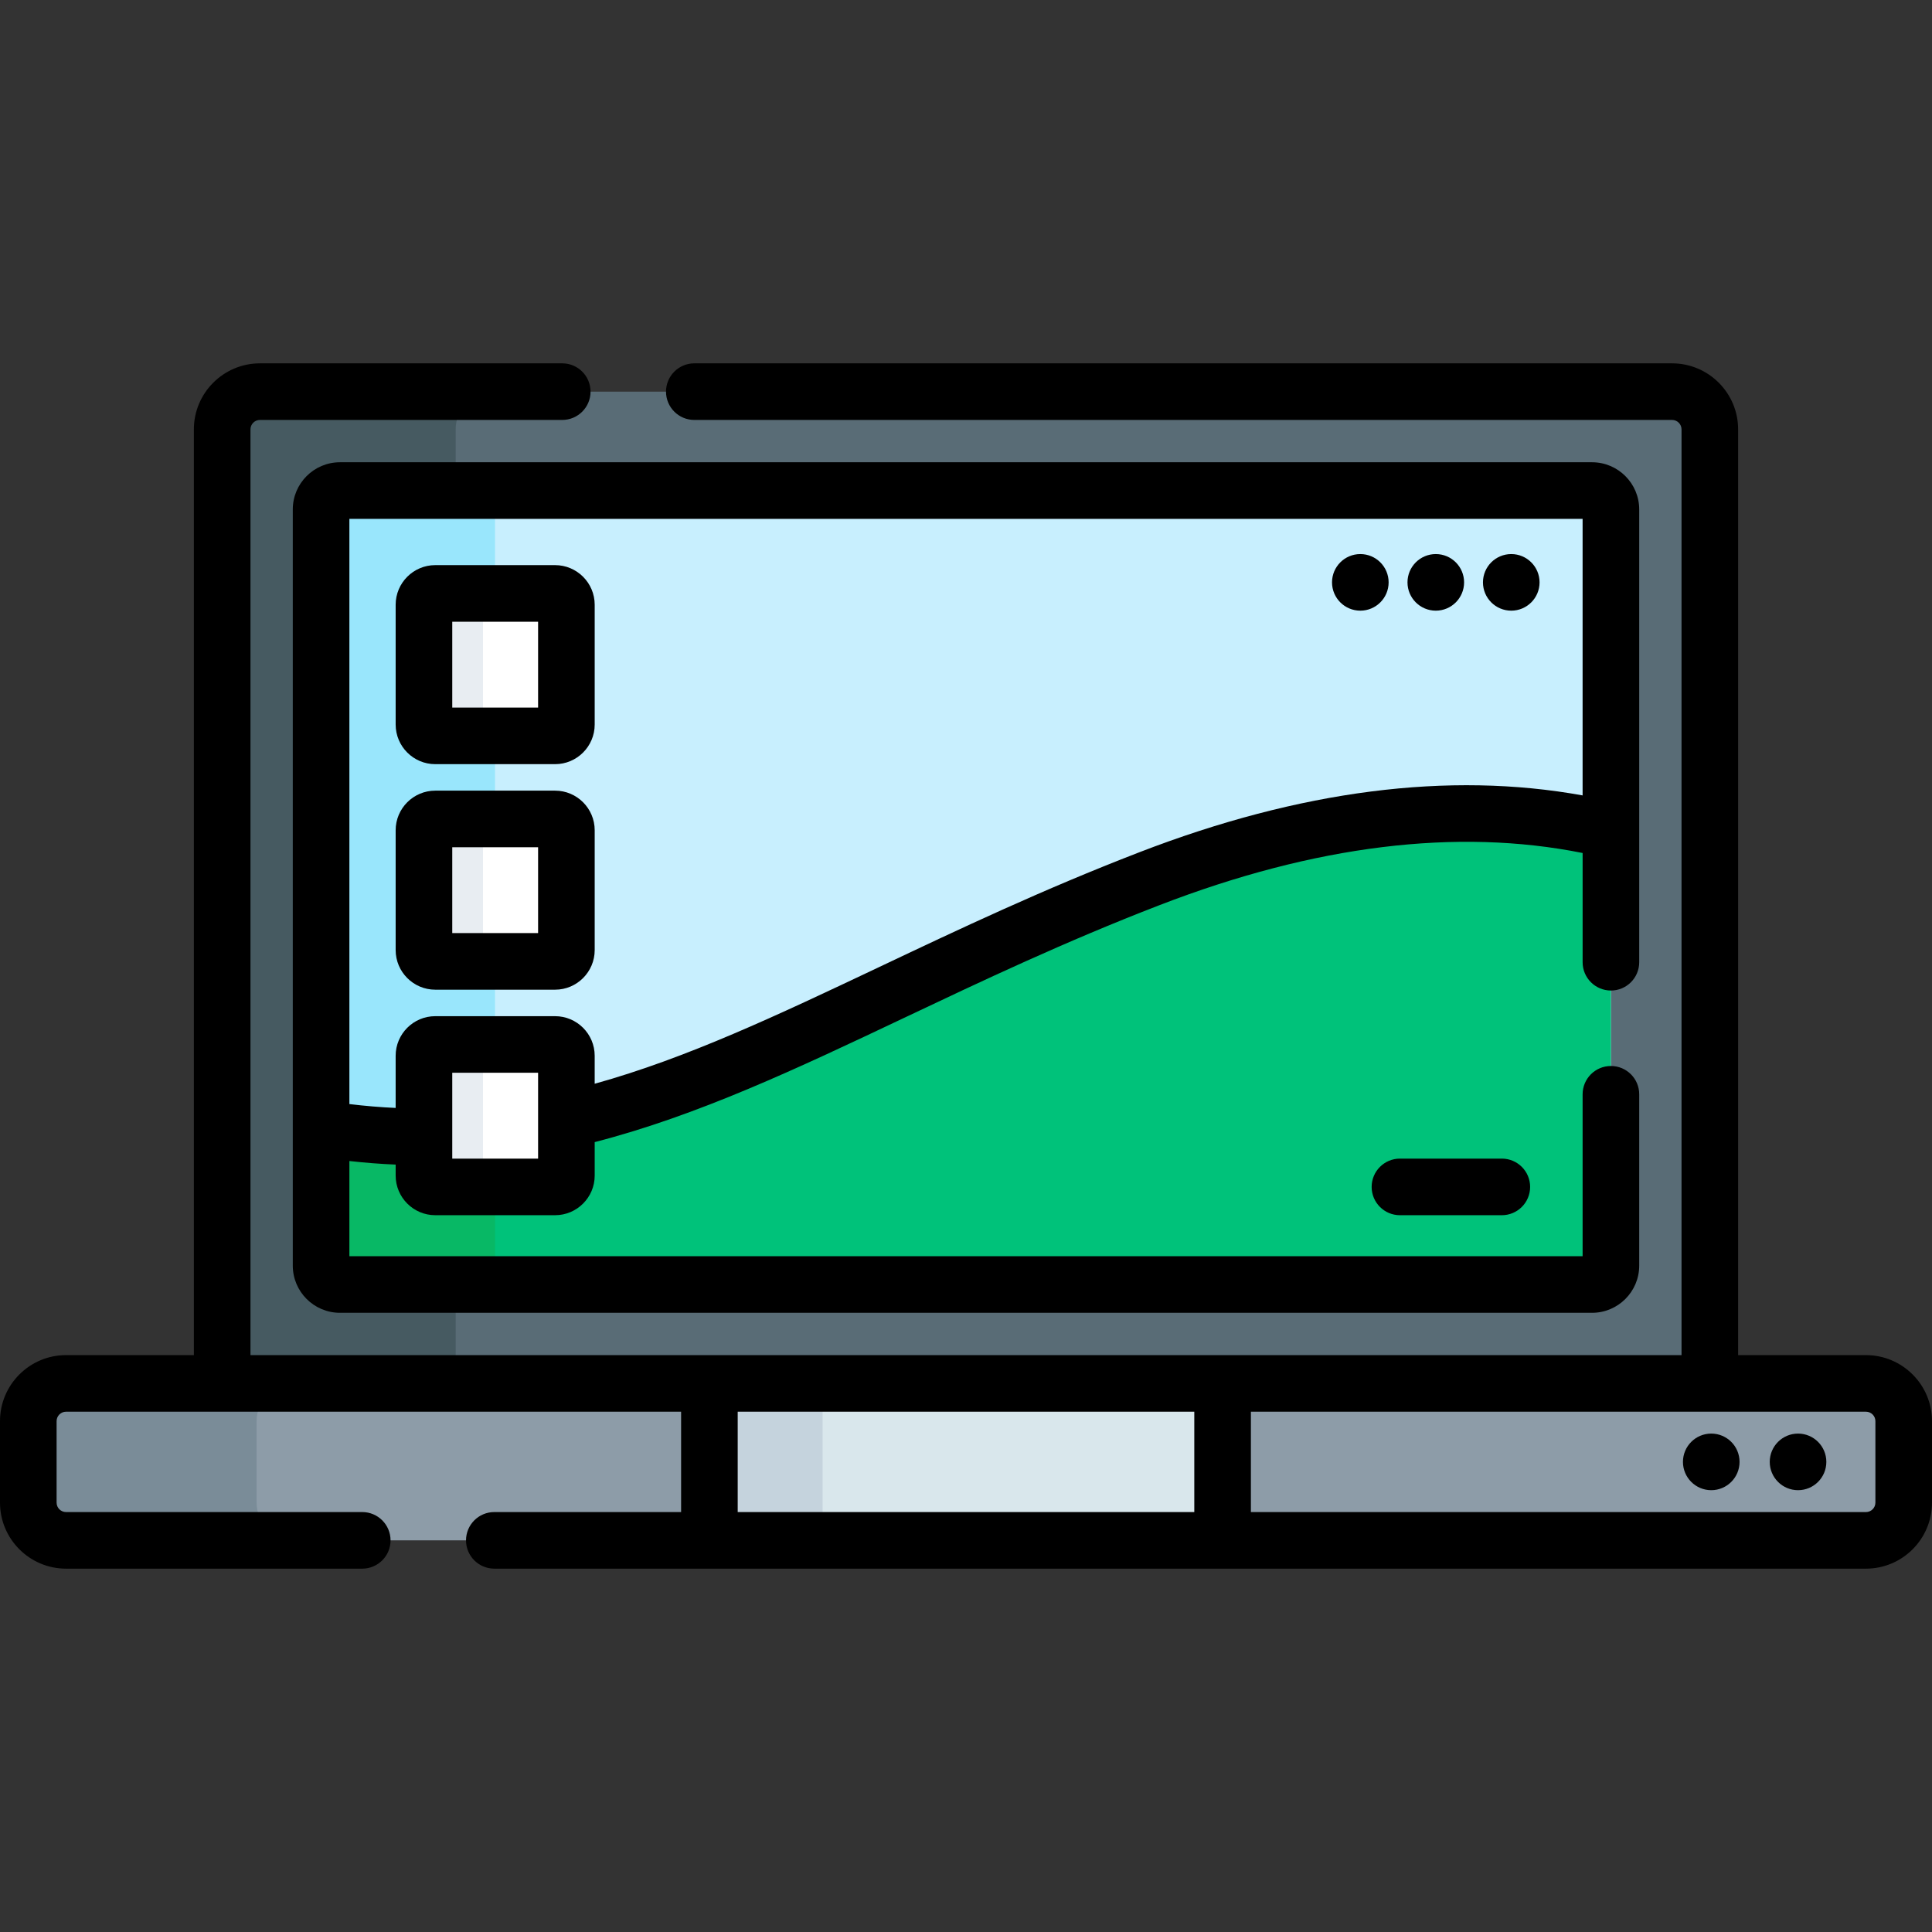 <svg id="Capa_1" enable-background="new 0 0 512 512" height="512" viewBox="0 0 512 512" width="512" xmlns="http://www.w3.org/2000/svg"><rect x="0" y="0" width="512" height="512" fill="#333333" stroke="none"/><g><path d="m453.122 366.619v-252.829c0-5.523-4.477-10-10-10h-374.244c-5.523 0-10 4.477-10 10v252.83h394.244z" fill="#596c76"/><path d="m120.755 340.406h-30.664c-2.761 0-5-2.239-5-5v-200.403c0-2.761 2.239-5 5-5h30.665v-16.213c0-5.523 4.477-10 10-10h-61.878c-5.523 0-10 4.477-10 10v252.83h61.878v-26.214z" fill="#465a61"/><g><path d="m85.091 335.406v-200.403c0-2.761 2.239-5 5-5h331.819c2.761 0 5 2.239 5 5v200.403c0 2.761-2.239 5-5 5h-331.819c-2.762 0-5-2.238-5-5z" fill="#c8effe"/></g><path d="m115.352 254.777c-1.657 0-3-1.343-3-3v-31.747c0-1.657 1.343-3 3-3h15.829v-22.019h-15.829c-1.657 0-3-1.343-3-3v-31.747c0-1.657 1.343-3 3-3h15.829v-22.262c0-2.761 2.239-5 5-5h-46.09c-2.761 0-5 2.239-5 5v164.123c9.434 1.508 18.482 2.184 27.262 2.157v-21.487c0-1.657 1.343-3 3-3h15.829v-22.019h-15.83z" fill="#99e6fc"/><path d="m304.607 232.867c-62.475 24.116-106.692 53.1-154.508 63.995v14.68c0 1.657-1.343 3-3 3h-31.747c-1.657 0-3-1.343-3-3v-10.259c-8.78.025-17.828-.651-27.262-2.159v36.281c0 2.761 2.239 5 5 5h331.818c2.761 0 5-2.239 5-5v-115.374c-31.679-7.715-71.981-6.588-122.301 12.836z" fill="#00c27a"/><path d="m131.181 335.406v-20.864h-15.829c-1.657 0-3-1.343-3-3v-10.26c-8.779.027-17.828-.65-27.262-2.157v36.281c0 2.761 2.239 5 5 5h46.09c-2.761 0-4.999-2.239-4.999-5z" fill="#08b865"/><g><g><path d="m147.099 195.011h-31.747c-1.657 0-3-1.343-3-3v-31.747c0-1.657 1.343-3 3-3h31.747c1.657 0 3 1.343 3 3v31.747c0 1.657-1.343 3-3 3z" fill="#fff"/></g><g><path d="m128 192.011v-31.747c0-1.657 1.343-3 3-3h-15.648c-1.657 0-3 1.343-3 3v31.747c0 1.657 1.343 3 3 3h15.648c-1.657 0-3-1.343-3-3z" fill="#e8edf2"/></g><g><path d="m147.099 254.777h-31.747c-1.657 0-3-1.343-3-3v-31.747c0-1.657 1.343-3 3-3h31.747c1.657 0 3 1.343 3 3v31.747c0 1.657-1.343 3-3 3z" fill="#fff"/></g><g><path d="m128 251.777v-31.747c0-1.657 1.343-3 3-3h-15.648c-1.657 0-3 1.343-3 3v31.747c0 1.657 1.343 3 3 3h15.648c-1.657 0-3-1.343-3-3z" fill="#e8edf2"/></g><g><path d="m147.099 314.543h-31.747c-1.657 0-3-1.343-3-3v-31.747c0-1.657 1.343-3 3-3h31.747c1.657 0 3 1.343 3 3v31.747c0 1.657-1.343 3-3 3z" fill="#fff"/></g><g><path d="m128 311.543v-31.747c0-1.657 1.343-3 3-3h-15.648c-1.657 0-3 1.343-3 3v31.747c0 1.657 1.343 3 3 3h15.648c-1.657 0-3-1.343-3-3z" fill="#e8edf2"/></g></g><g><g><path d="m494.5 366.619h-477c-5.523 0-10 4.477-10 10v21.591c0 5.523 4.477 10 10 10h477c5.523 0 10-4.477 10-10v-21.591c0-5.522-4.477-10-10-10z" fill="#8d9ca8"/></g><g><path d="m68 398.211v-21.592c0-5.523 4.477-10 10-10h-60.5c-5.523 0-10 4.477-10 10v21.592c0 5.523 4.477 10 10 10h60.5c-5.523 0-10-4.477-10-10z" fill="#7a8c98"/></g><g><path d="m188 366.62h136v41.591h-136z" fill="#d9e7ec"/></g><g><path d="m188 366.62h30v41.591h-30z" fill="#c5d3dd"/></g></g><g><path d="m426.909 262.5c4.143 0 7.5-3.358 7.5-7.5v-119.997c0-6.893-5.607-12.5-12.5-12.5h-331.818c-6.893 0-12.5 5.607-12.5 12.5v200.403c0 6.893 5.607 12.5 12.5 12.5h331.818c6.893 0 12.5-5.607 12.5-12.5v-45.406c0-4.142-3.357-7.5-7.5-7.5s-7.5 3.358-7.5 7.5v42.906h-326.818v-25.224c4.147.46 8.237.784 12.262.946v2.914c0 5.79 4.71 10.5 10.5 10.5h31.747c5.79 0 10.5-4.71 10.5-10.5v-8.87c27.329-7.051 53.482-19.415 81.714-32.793 21.091-9.994 42.898-20.328 67.995-30.016 41.098-15.864 78.771-20.496 112.101-13.809v28.946c-.001 4.142 3.357 7.5 7.499 7.5zm-284.309 44.543h-22.747v-22.747h22.747zm159.306-81.172c-25.615 9.888-47.679 20.343-69.016 30.454-26.928 12.76-50.92 24.104-75.291 30.881v-7.41c0-5.79-4.71-10.5-10.5-10.5h-31.747c-5.79 0-10.5 4.71-10.5 10.5v13.816c-4.02-.177-8.107-.523-12.262-1.023v-155.086h326.818v73.289c-35.411-6.424-74.882-1.374-117.502 15.079z"/><path d="m147.1 149.764h-31.747c-5.79 0-10.5 4.71-10.5 10.5v31.747c0 5.79 4.71 10.5 10.5 10.5h31.747c5.79 0 10.5-4.71 10.5-10.5v-31.747c0-5.789-4.71-10.5-10.5-10.5zm-4.5 37.747h-22.747v-22.747h22.747z"/><path d="m147.1 209.53h-31.747c-5.79 0-10.5 4.71-10.5 10.5v31.747c0 5.79 4.71 10.5 10.5 10.5h31.747c5.79 0 10.5-4.71 10.5-10.5v-31.747c0-5.79-4.71-10.5-10.5-10.5zm-4.5 37.747h-22.747v-22.747h22.747z"/><path d="m371 307.043c-4.143 0-7.5 3.358-7.5 7.5s3.357 7.5 7.5 7.5h27c4.143 0 7.5-3.358 7.5-7.5s-3.357-7.5-7.5-7.5z"/><circle cx="400.5" cy="154.333" r="7.5"/><circle cx="380.5" cy="154.333" r="7.5"/><circle cx="360.5" cy="154.333" r="7.5"/><path d="m494.5 359.119h-33.878v-245.33c0-9.649-7.851-17.5-17.5-17.5h-259.122c-4.143 0-7.5 3.358-7.5 7.5s3.357 7.5 7.5 7.5h259.122c1.379 0 2.5 1.122 2.5 2.5v245.33h-379.244v-245.33c0-1.378 1.121-2.5 2.5-2.5h80.122c4.143 0 7.5-3.358 7.5-7.5s-3.357-7.5-7.5-7.5h-80.122c-9.649 0-17.5 7.851-17.5 17.5v245.33h-33.878c-9.649 0-17.5 7.851-17.5 17.5v21.591c0 9.649 7.851 17.5 17.5 17.5h78.5c4.143 0 7.5-3.358 7.5-7.5s-3.357-7.5-7.5-7.5h-78.5c-1.379 0-2.5-1.122-2.5-2.5v-21.591c0-1.378 1.121-2.5 2.5-2.5h163v26.591h-49.5c-4.143 0-7.5 3.358-7.5 7.5s3.357 7.5 7.5 7.5h363.5c9.649 0 17.5-7.851 17.5-17.5v-21.591c0-9.649-7.851-17.5-17.5-17.5zm-299 15h121v26.591h-121zm301.5 24.092c0 1.378-1.121 2.5-2.5 2.5h-163v-26.591h163c1.379 0 2.5 1.122 2.5 2.5z"/><circle cx="476.5" cy="387.415" r="7.5"/><circle cx="453.5" cy="387.415" r="7.5"/></g></g></svg>